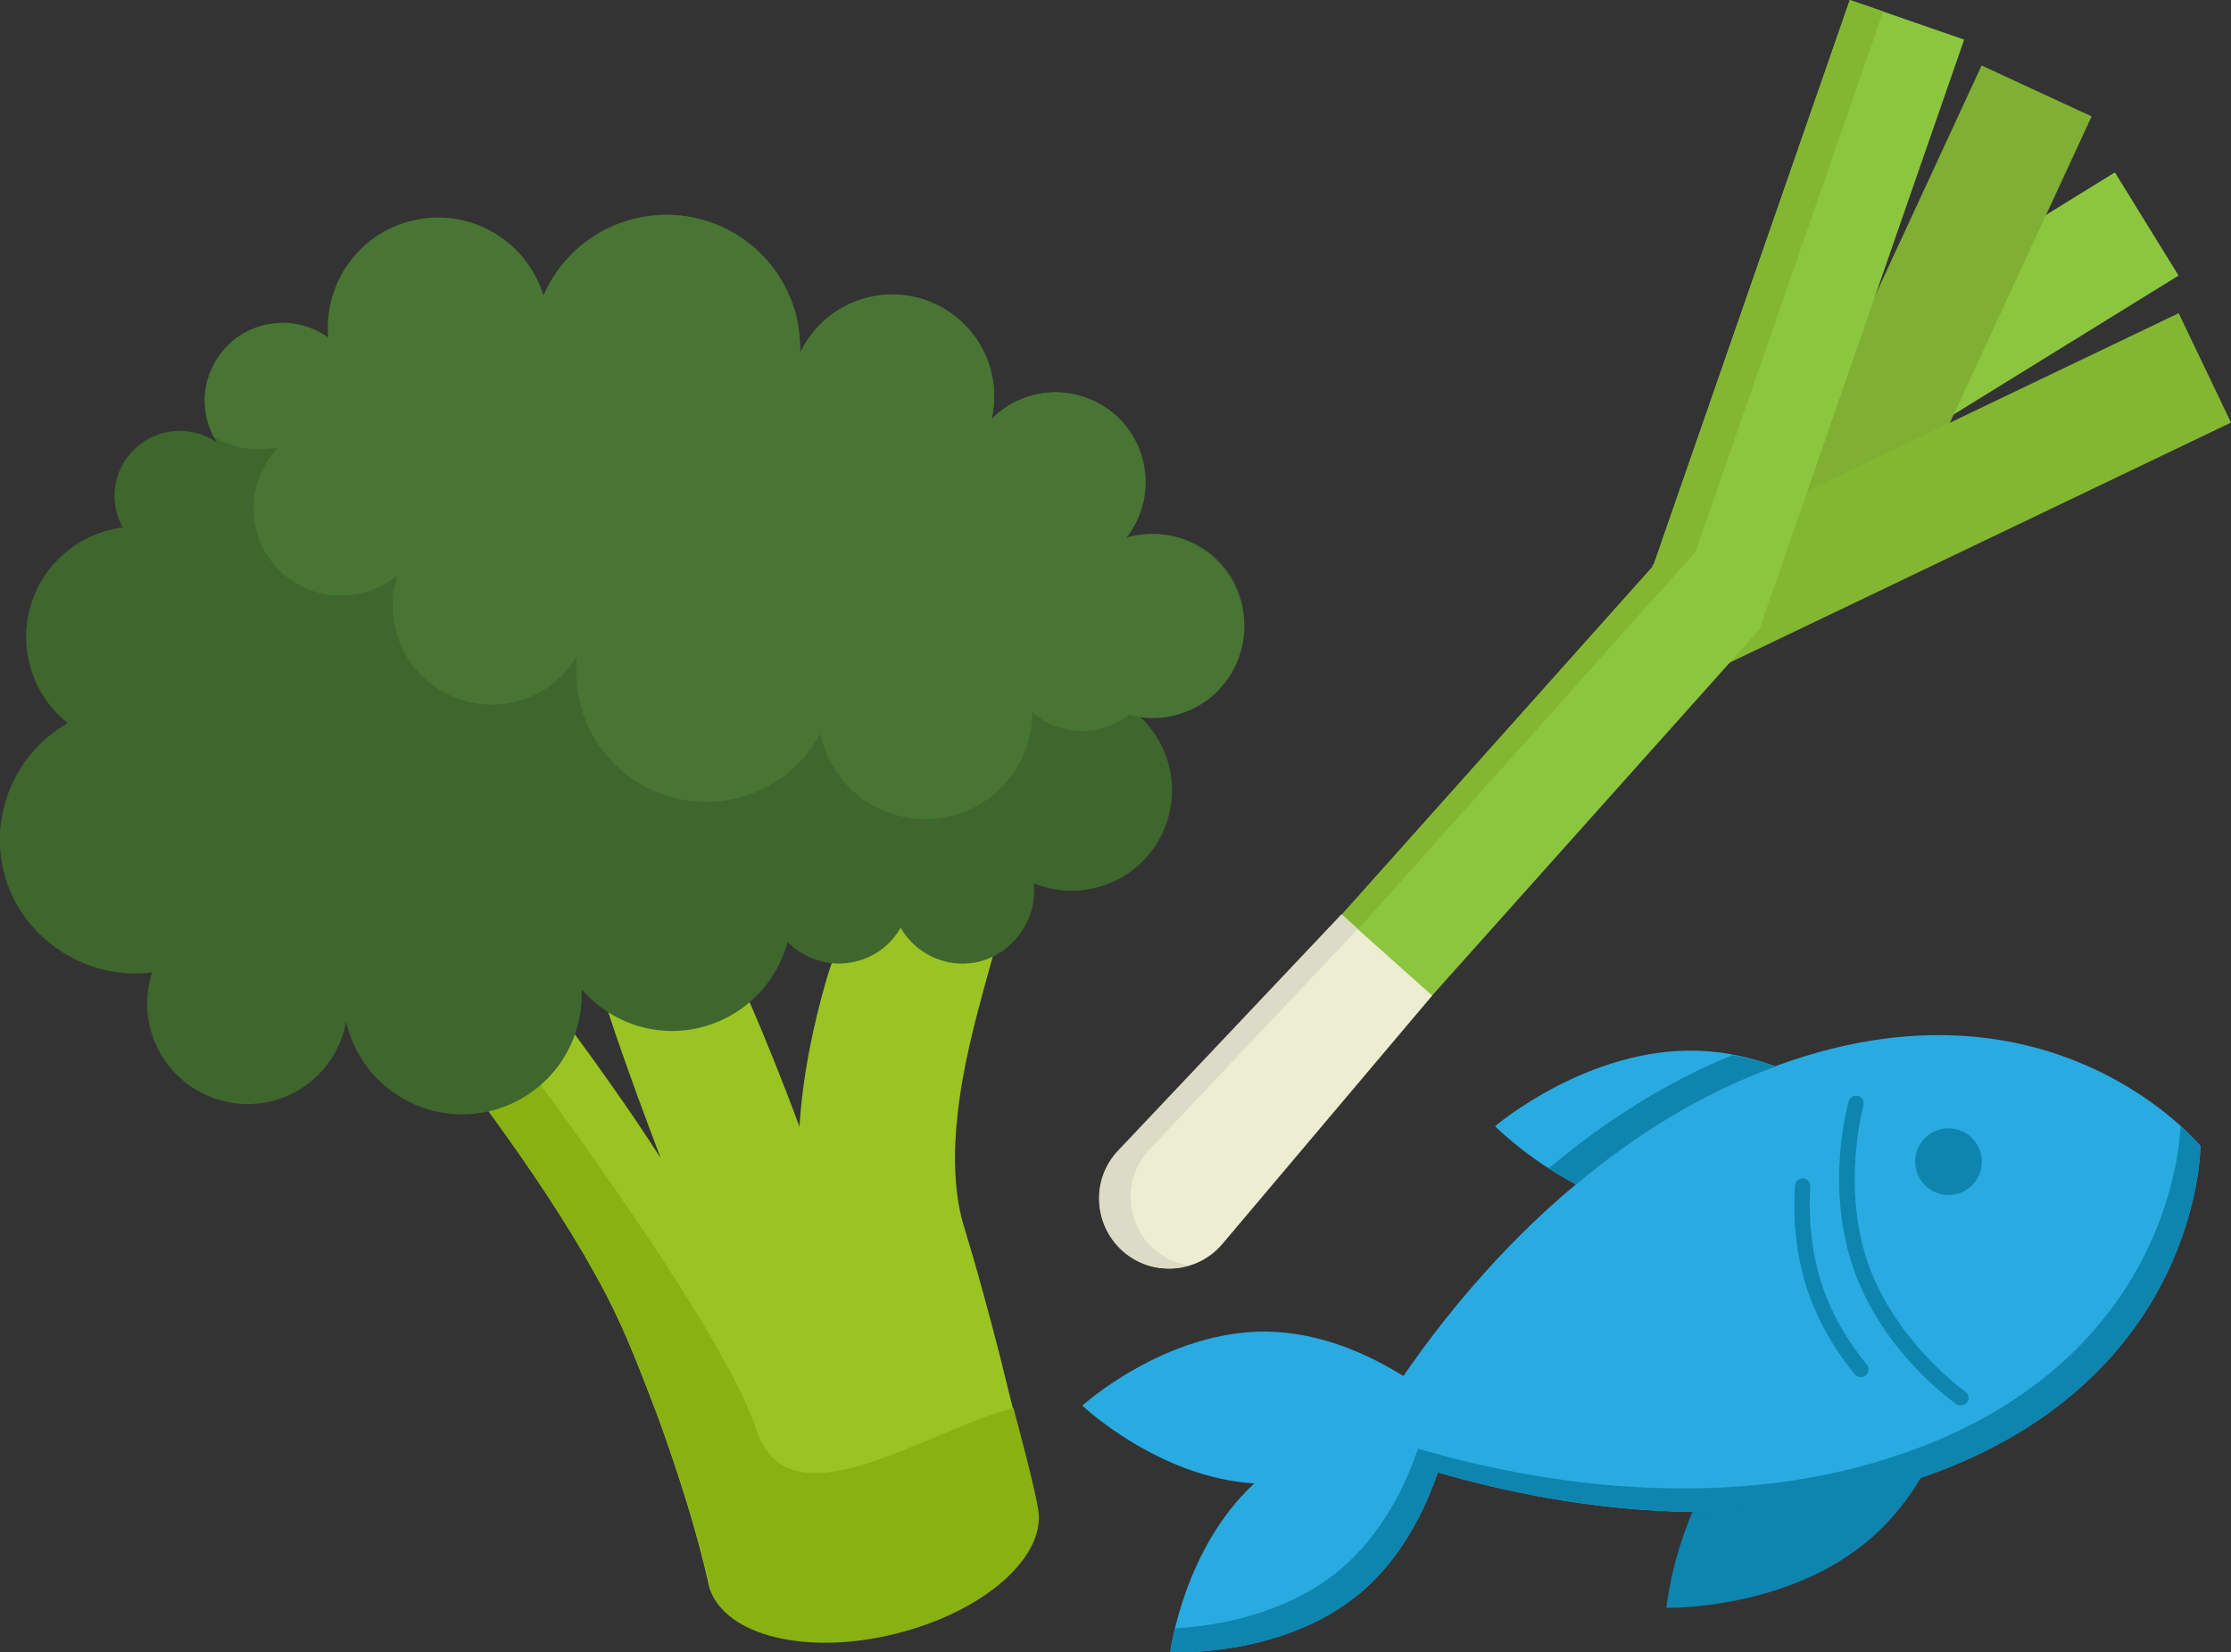<svg id="Pescetarisch-color" xmlns="http://www.w3.org/2000/svg" viewBox="0 0 64.21 47.55">
  <rect x="0" y="0" width="64.21" height="47.55" fill="#333333" stroke="none"/>
  <g>
    <g>
      <rect x="50.55" y="7.89" width="12.14" height="3.49"
        transform="translate(3.38 31.18) rotate(-31.69)" style="fill: #8cc63f;" />
      <rect x="48.89" y="7.09" width="13.71" height="3.49"
        transform="translate(24.31 55.72) rotate(-65.17)" style="fill: #7faf33;" />
      <rect x="47.48" y="12.47" width="16.8" height="3.49"
        transform="translate(-.66 25.52) rotate(-25.58)" style="fill: #83b732;" />
      <polygon
        points="50.64 18.1 56.53 1.14 53.24 0 47.58 16.29 31.93 33.81 34.53 36.13 50.64 18.11 50.62 18.09 50.64 18.1"
        style="fill: #8cc63f;" />
      <path
        d="m38.62,26.32l-6.43,6.8c-.78.82-.72,2.12.12,2.88h0c.84.75,2.14.66,2.87-.2l6.04-7.15-2.6-2.32h0Z"
        style="fill: #ecedd1;" />
    </g>
    <polygon points="38.62 26.32 39.09 26.74 48.8 15.88 54.2 .33 53.24 0 47.58 16.29 38.62 26.32"
      style="fill: #83b732;" />
    <path
      d="m33.21,35.95c-.84-.75-.9-2.06-.12-2.88l5.99-6.34-.47-.42-6.43,6.8c-.78.82-.72,2.12.12,2.88.54.48,1.26.62,1.9.43-.36-.06-.7-.22-.99-.48h0Z"
      style="fill: #dbdbc6;" />
  </g>
  <g>
    <g>
      <path
        d="m29.45,23.87l-3.05-.78c-.64.78-1.14,1.62-1.57,2.47-.42.84-.76,1.71-1.03,2.58-.4,1.37-.7,2.83-.79,4.28-.93-2.5-1.98-4.97-3.24-7.35l-3.16,1.07c.64,2.42,1.49,4.78,2.38,7.12,0,.02.02.04.02.06-.45-.7-.91-1.38-1.39-2.06-1.32-1.88-2.73-3.71-4.24-5.48l-2.79,1.68c.56.69,1.12,1.41,1.67,2.11.81,1.06,1.63,2.15,2.4,3.24,1.01,1.43,1.98,2.91,2.78,4.44.6,1.15,1.04,2.34,1.5,3.54.58,1.61,1.11,3.24,1.48,4.91h0c.43,1.33,2.77,1.91,5.31,1.28s4.44-2.29,4.1-3.69c-.15-.83-.63-2.52-.82-3.33-.29-1.21-.61-2.4-.95-3.6l-.35-1.18c-.26-.92-.27-2.08-.15-3.1.29-2.74,1.45-5.45,1.87-8.2h0Z"
        style="fill: #9ac422;" />
      <path
        d="m21.76,41.13c-1.05-3.22-7.44-11.57-7.44-11.57l-.89,1.56c.43.58.85,1.15,1.26,1.73,1.01,1.43,1.98,2.91,2.78,4.44.6,1.15,1.04,2.34,1.5,3.54.58,1.61,1.11,3.24,1.48,4.91h0c.43,1.33,2.77,1.91,5.31,1.28,2.61-.64,4.44-2.29,4.1-3.69-.12-.67-.46-1.93-.69-2.81-2.56.66-6.47,3.47-7.41.61h-.01Z"
        style="fill: #88b212;" />
    </g>
    <path
      d="m32.45,15.49s-.04,0-.06.02c.52-.64.73-1.53.47-2.38-.41-1.37-1.86-2.14-3.23-1.73-.43.13-.8.36-1.09.66h0c.11-.48.1-1-.05-1.5-.47-1.55-2.11-2.43-3.66-1.96-.82.25-1.46.83-1.8,1.55,0-.41-.04-.82-.16-1.23-.62-2.04-2.77-3.19-4.81-2.57-1.13.34-1.99,1.16-2.42,2.16-.51-1.67-2.28-2.62-3.95-2.11-1.47.44-2.37,1.85-2.24,3.32-.55-.4-1.27-.54-1.97-.33-1.18.36-1.85,1.61-1.49,2.79.06.2.15.38.25.55-.45-.31-1.04-.42-1.61-.25-.99.3-1.56,1.35-1.25,2.34.04.13.09.25.15.36-.17.02-.35.06-.52.11-1.68.51-2.63,2.28-2.12,3.96.19.64.57,1.17,1.06,1.56-1.53.87-2.32,2.71-1.79,4.47s2.37,2.96,4.22,2.7c-.18.55-.2,1.15-.02,1.74.46,1.52,2.07,2.39,3.6,1.93,1.07-.32,1.82-1.22,2-2.25.02.08.04.15.06.23.55,1.82,2.47,2.84,4.28,2.29,1.54-.47,2.51-1.91,2.44-3.45.86,1,2.26,1.46,3.6,1.05,1.18-.36,2.03-1.3,2.33-2.41.52.53,1.31.76,2.07.53.52-.16.93-.5,1.18-.94.47.81,1.45,1.23,2.38.94s1.57-1.25,1.45-2.22c.59.24,1.27.29,1.93.09,1.52-.46,2.39-2.07,1.93-3.6-.18-.58-.52-1.07-.96-1.42.42.1.88.09,1.32-.05,1.37-.41,2.14-1.86,1.73-3.23s-1.86-2.14-3.23-1.73h-.02Zm-4.37,8.15h-.02,0s.01,0,.01,0Z"
      style="fill: #3e662d;" />
    <path
      d="m35.67,17.22c-.16-.52-.46-.95-.85-1.26-.65-.53-1.54-.74-2.4-.49.5-.64.69-1.5.44-2.34-.41-1.37-1.86-2.14-3.23-1.73-.43.13-.8.36-1.09.66h0c.11-.48.1-1-.05-1.5-.47-1.55-2.11-2.43-3.66-1.96-.82.25-1.46.83-1.8,1.55,0-.41-.04-.82-.16-1.23-.62-2.04-2.77-3.19-4.81-2.57-1.13.34-1.99,1.16-2.42,2.16-.51-1.67-2.28-2.62-3.95-2.11-1.47.44-2.37,1.85-2.24,3.32-.55-.4-1.27-.54-1.97-.33-1.18.36-1.85,1.61-1.49,2.79.04.14.1.27.16.39.52.31,1.16.44,1.8.31.02,0,.04,0,.06,0-.56.58-.84,1.41-.66,2.26.28,1.36,1.61,2.23,2.97,1.95.43-.09.81-.28,1.12-.54h0c-.15.46-.18.95-.08,1.46.32,1.54,1.83,2.53,3.37,2.21.82-.17,1.48-.67,1.88-1.34-.05.39-.03.8.05,1.21.42,2.03,2.4,3.33,4.42,2.91,1.12-.23,2.02-.94,2.53-1.88.35,1.66,1.97,2.73,3.64,2.39,1.46-.3,2.46-1.58,2.46-3.01.49.43,1.18.64,1.87.49.34-.07.65-.22.91-.42.46.13.96.13,1.45-.02,1.39-.42,2.18-1.89,1.76-3.28h0l-.03-.04Z"
      style="fill: #487534;" />
  </g>
  <g>
    <path
      d="m63.33,32.99s0,6.67-7.85,9.47c-.06.02-.12.04-.18.06-2.22.77-4.48,1.02-6.58.99-2.95-.03-5.59-.63-7.34-1.14-.36,1.07-1.04,2.47-2.24,3.48-2.24,1.87-5.46,1.7-5.46,1.7,0,0,.38-2.98,2.42-4.86-2.77-.17-4.95-2.24-4.95-2.24,0,0,2.39-2.16,5.3-2.13,1.58.02,2.98.68,3.94,1.28,1.04-1.51,2.7-3.63,4.97-5.52,1.61-1.35,3.52-2.58,5.73-3.39.06-.03.12-.05.18-.07,7.86-2.8,12.07,2.37,12.07,2.37h0Z"
      style="fill: #29abe2;" />
    <path
      d="m53.55,39.63c-.06,0-.13-.03-.17-.08-.59-.73-1.03-1.49-1.31-2.28-.34-.95-.48-2.01-.41-3.15,0-.12.11-.21.23-.21s.21.11.21.23c-.06,1.09.07,2.09.39,2.98.26.74.68,1.47,1.24,2.15.08.09.06.23-.03.31-.04.03-.09.05-.14.05h-.01Z"
      style="fill: #0e85af;" />
    <path
      d="m56.43,40.45s-.09,0-.12-.04c-.09-.06-2.11-1.48-2.95-3.86-.85-2.38-.18-4.76-.15-4.86.03-.12.16-.18.27-.15.12.03.18.15.15.27,0,.02-.65,2.35.15,4.59s2.77,3.64,2.79,3.65c.1.07.12.2.05.3-.04.06-.11.09-.18.09h-.01Z"
      style="fill: #0e85af;" />
    <circle cx="56.08" cy="33.43" r=".96" style="fill: #0e85af;" />
    <g>
      <path
        d="m51.08,30.69c-2.2.81-4.11,2.04-5.73,3.39-1.42-.75-2.32-1.67-2.32-1.67,0,0,2.69-2.3,5.89-2.17.77.03,1.5.2,2.16.44h0Z"
        style="fill: #29abe2;" />
      <path
        d="m55.29,42.52c-.36.6-.82,1.2-1.4,1.71-2.39,2.12-5.93,2.04-5.93,2.04,0,0,.12-1.28.75-2.76,2.1.03,4.36-.23,6.58-.99Z"
        style="fill: #0e85af;" />
    </g>
    <path
      d="m62.76,32.41c-.04.82-.54,6.76-7.85,9.37-.06.02-.12.04-.18.06-2.22.77-4.48,1.02-6.58.99-2.95-.03-5.59-.63-7.34-1.14-.36,1.07-1.04,2.47-2.24,3.48-1.59,1.33-3.68,1.63-4.75,1.69-.1.42-.14.69-.14.69,0,0,3.22.17,5.46-1.7,1.21-1.01,1.88-2.41,2.24-3.48,1.75.51,4.39,1.1,7.34,1.14,2.1.03,4.36-.23,6.58-.99.06-.02.12-.04.18-.06,7.86-2.8,7.85-9.47,7.85-9.47,0,0-.19-.24-.57-.58Z"
      style="fill: #0e85af;" />
    <path
      d="m44.65,33.55s-.06.05-.08.07c.24.15.5.31.79.46,1.61-1.35,3.52-2.58,5.73-3.39-.38-.14-.79-.25-1.22-.33-1.99.81-3.72,1.95-5.21,3.19h0Z"
      style="fill: #0e85af;" />
  </g>
</svg>